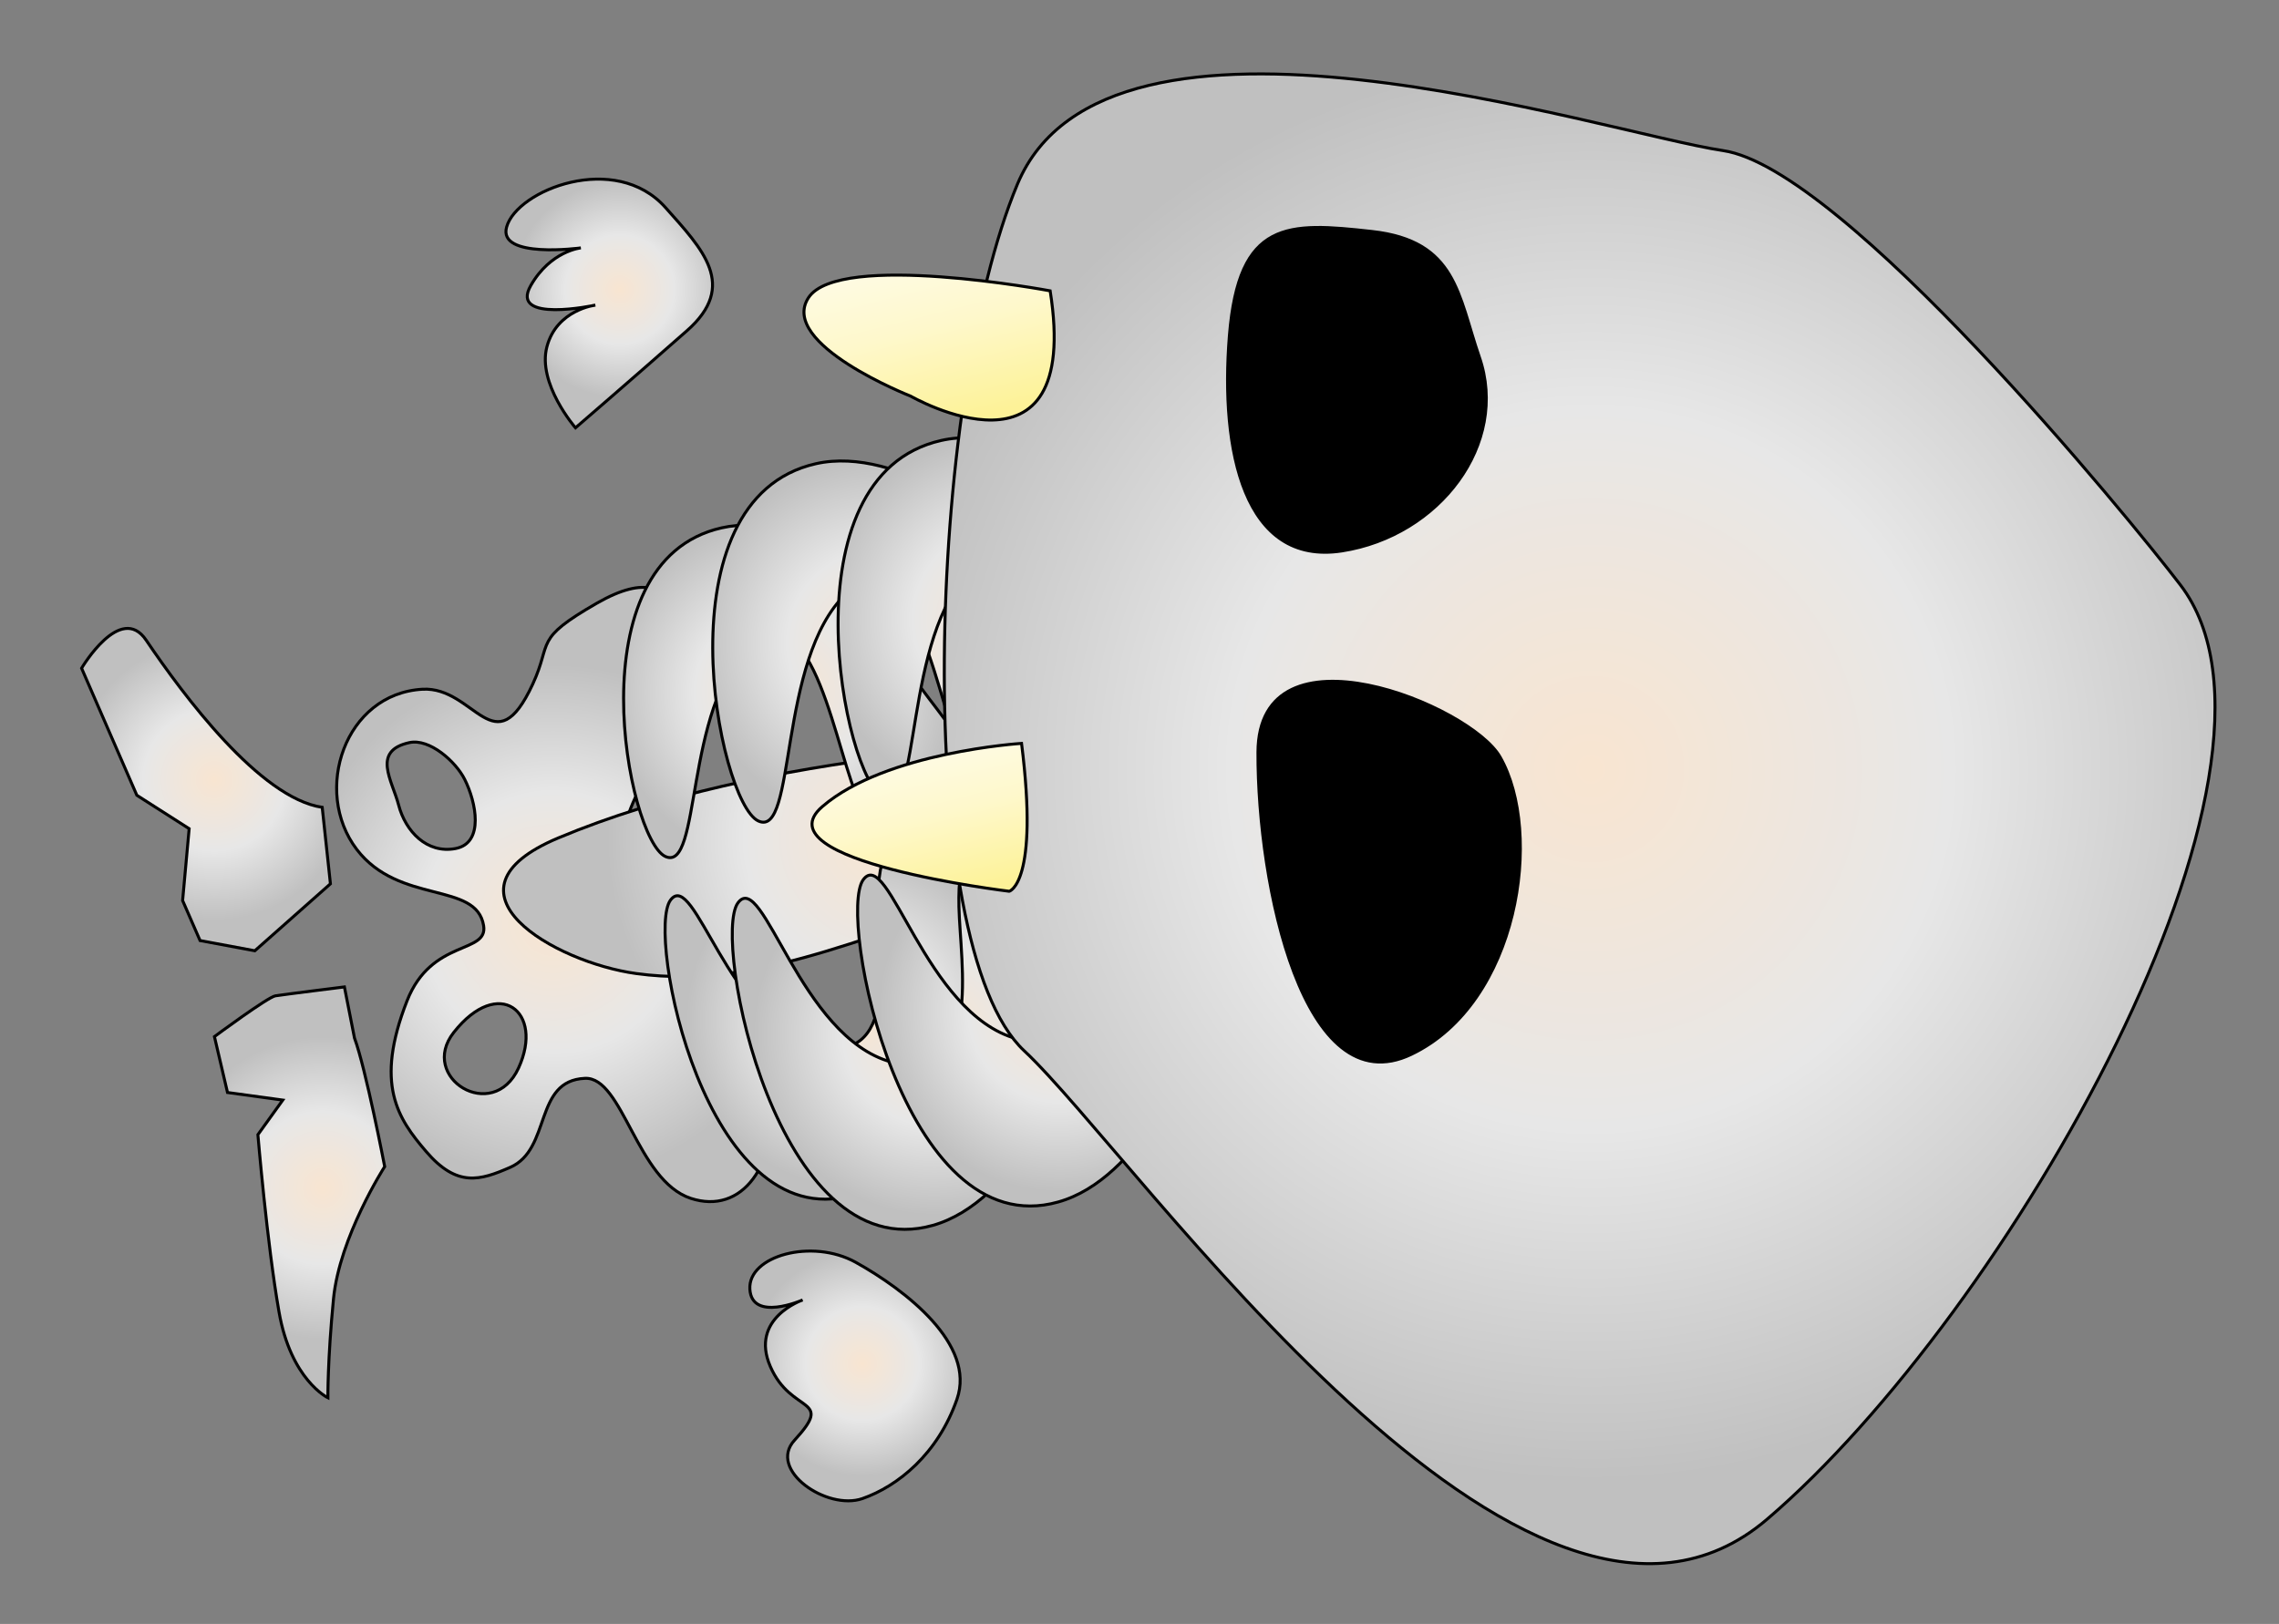 <?xml version="1.0" encoding="utf-8"?>
<!-- Generator: Adobe Illustrator 14.0.0, SVG Export Plug-In . SVG Version: 6.00 Build 43363)  -->
<!DOCTYPE svg PUBLIC "-//W3C//DTD SVG 1.1//EN" "http://www.w3.org/Graphics/SVG/1.1/DTD/svg11.dtd">
<svg version="1.1" id="Calque_1" xmlns="http://www.w3.org/2000/svg" xmlns:xlink="http://www.w3.org/1999/xlink" x="0px" y="0px"
	 width="76.565px" height="54.574px" viewBox="0 0 76.565 54.574" enable-background="new 0 0 76.565 54.574" xml:space="preserve">
<rect x="0" y="0" width="76.565" height="54.574" fill="#808080" stroke="none"/>
<g>
	
		<radialGradient id="SVGID_1_" cx="-261.247" cy="30.403" r="5.078" gradientTransform="matrix(0.245 0.97 -0.97 0.245 104.342 285.881)" gradientUnits="userSpaceOnUse">
		<stop  offset="0.006" style="stop-color:#F8E5D1"/>
		<stop  offset="0.506" style="stop-color:#E7E7E7"/>
		<stop  offset="1" style="stop-color:#C0C0C0"/>
	</radialGradient>
	<path fill="url(#SVGID_1_)" stroke="#000000" stroke-width="0.1" d="M11.909,34.883c0.378,1.017,1.015,4.321,1.015,4.321
		s-1.519,2.364-1.72,4.444c-0.202,2.086-0.188,3.325-0.188,3.325s-1.248-0.601-1.644-2.895c-0.401-2.288-0.708-5.947-0.708-5.947
		L9.5,36.969l-1.857-0.255l-0.439-1.878c0,0,1.8-1.336,2.051-1.371c0.252-0.041,2.316-0.299,2.316-0.299L11.909,34.883z"/>
	
		<radialGradient id="SVGID_2_" cx="-275.433" cy="30.579" r="4.725" gradientTransform="matrix(0.245 0.97 -0.97 0.245 104.342 285.881)" gradientUnits="userSpaceOnUse">
		<stop  offset="0.006" style="stop-color:#F8E5D1"/>
		<stop  offset="0.506" style="stop-color:#E7E7E7"/>
		<stop  offset="1" style="stop-color:#C0C0C0"/>
	</radialGradient>
	<path fill="url(#SVGID_2_)" stroke="#000000" stroke-width="0.1" d="M10.825,27.131c-2.098-0.313-4.661-3.763-5.915-5.618
		c-0.86-1.274-2.169,0.943-2.169,0.943l1.856,4.269l1.758,1.124l-0.22,2.414l0.586,1.345l1.84,0.343l2.54-2.25L10.825,27.131z"/>
	
		<radialGradient id="SVGID_3_" cx="-268.007" cy="20.717" r="8.656" gradientTransform="matrix(0.245 0.97 -0.97 0.245 104.342 285.881)" gradientUnits="userSpaceOnUse">
		<stop  offset="0.006" style="stop-color:#F8E5D1"/>
		<stop  offset="0.506" style="stop-color:#E7E7E7"/>
		<stop  offset="1" style="stop-color:#C0C0C0"/>
	</radialGradient>
	<path fill="url(#SVGID_3_)" stroke="#000000" stroke-width="0.1" d="M20.046,20.274c-2.14,1.23-1.484,1.277-2.146,2.711
		c-1.291,2.793-1.947,0.082-3.705,0.177c-2.609,0.146-3.706,3.419-2.209,5.383c1.422,1.863,4.017,1.069,4.261,2.558
		c0.161,0.967-1.749,0.434-2.571,2.528c-1.103,2.813-0.306,3.961,0.642,5.068c1.039,1.213,1.816,0.97,2.823,0.53
		c1.393-0.612,0.781-2.915,2.511-2.991c1.276-0.059,1.74,3.439,3.558,4.034c1.701,0.557,2.959-1.063,2.751-3.75
		c-0.139-1.77-4.528-4.813-4.947-6.466c-0.693-2.742,1.062-3.936,1.478-5.89C22.941,22.042,23.379,18.359,20.046,20.274z
		 M17.421,35.891c-0.863,1.881-3.375,0.322-2.175-1.198C16.749,32.785,18.294,33.989,17.421,35.891z M15.611,26.19
		c0.381,0.757,0.671,2.142-0.308,2.326c-0.962,0.182-1.68-0.58-1.91-1.459c-0.214-0.825-0.918-1.822,0.36-2.101
		C14.43,24.808,15.311,25.591,15.611,26.19z"/>
	
		<radialGradient id="SVGID_4_" cx="-268.006" cy="9.219" r="9.339" gradientTransform="matrix(0.245 0.97 -0.97 0.245 104.342 285.881)" gradientUnits="userSpaceOnUse">
		<stop  offset="0.006" style="stop-color:#F8E5D1"/>
		<stop  offset="0.506" style="stop-color:#E7E7E7"/>
		<stop  offset="1" style="stop-color:#C0C0C0"/>
	</radialGradient>
	<path fill="url(#SVGID_4_)" stroke="#000000" stroke-width="0.1" d="M41.931,24.354c-7.434,0.628-16.182,0.88-23.169,3.803
		c-4.292,1.796-0.113,4.187,2.609,4.559c4.458,0.618,8.402-1.761,12.649-2.613c3.848-0.771,8.641-0.428,7.952-5.594"/>
	
		<radialGradient id="SVGID_5_" cx="-273.631" cy="11.398" r="5.747" gradientTransform="matrix(0.245 0.97 -0.97 0.245 104.342 285.881)" gradientUnits="userSpaceOnUse">
		<stop  offset="0.006" style="stop-color:#F8E5D1"/>
		<stop  offset="0.506" style="stop-color:#E7E7E7"/>
		<stop  offset="1" style="stop-color:#C0C0C0"/>
	</radialGradient>
	<path fill="url(#SVGID_5_)" stroke="#000000" stroke-width="0.1" d="M31.822,27.5c2.014-2.285-0.875-3.479-1.969-6.271
		c-0.409-1.046-0.486-2.071-1.585-2.651c-1.244-0.655-2.713-1.137-4.025-0.839c-4.995,1.126-3.155,10.453-1.893,11.042
		c1.219,0.565,0.625-4.991,2.815-7.031c2.196-2.048,2.919,3.681,3.732,5.249C29.626,28.408,30.378,29.141,31.822,27.5z"/>
	
		<radialGradient id="SVGID_6_" cx="-262.364" cy="11.714" r="5.634" gradientTransform="matrix(0.245 0.97 -0.97 0.245 104.342 285.881)" gradientUnits="userSpaceOnUse">
		<stop  offset="0.006" style="stop-color:#F8E5D1"/>
		<stop  offset="0.506" style="stop-color:#E7E7E7"/>
		<stop  offset="1" style="stop-color:#C0C0C0"/>
	</radialGradient>
	<path fill="url(#SVGID_6_)" stroke="#000000" stroke-width="0.1" d="M31.843,28.493c2.855,1.052,0.785,2.461,1.154,5.438
		c0.136,1.113-0.539,2.555-1.23,3.583c-0.784,1.166-1.847,2.294-3.146,2.657c-4.929,1.38-6.926-8.804-6.095-9.923
		c0.804-1.075,1.925,4.131,4.822,4.884c2.906,0.762,2.19-3.038,2.161-4.805C29.481,28.739,29.791,27.737,31.843,28.493z"/>
	
		<radialGradient id="SVGID_7_" cx="-274.411" cy="7.766" r="6.191" gradientTransform="matrix(0.245 0.97 -0.97 0.245 104.342 285.881)" gradientUnits="userSpaceOnUse">
		<stop  offset="0.006" style="stop-color:#F8E5D1"/>
		<stop  offset="0.506" style="stop-color:#E7E7E7"/>
		<stop  offset="1" style="stop-color:#C0C0C0"/>
	</radialGradient>
	<path fill="url(#SVGID_7_)" stroke="#000000" stroke-width="0.1" d="M35.542,26.255c2.127-2.473-0.955-3.792-2.134-6.839
		c-0.442-1.141-0.532-2.254-1.705-2.89c-1.327-0.722-2.896-1.257-4.291-0.943c-5.307,1.195-3.292,11.354-1.942,12.003
		c1.301,0.624,0.633-5.423,2.952-7.63c2.322-2.215,3.129,4.021,4.003,5.736C33.211,27.228,34.012,28.03,35.542,26.255z"/>
	
		<radialGradient id="SVGID_8_" cx="-261.221" cy="9.235" r="6.061" gradientTransform="matrix(0.245 0.97 -0.97 0.245 104.342 285.881)" gradientUnits="userSpaceOnUse">
		<stop  offset="0.006" style="stop-color:#F8E5D1"/>
		<stop  offset="0.506" style="stop-color:#E7E7E7"/>
		<stop  offset="1" style="stop-color:#C0C0C0"/>
	</radialGradient>
	<path fill="url(#SVGID_8_)" stroke="#000000" stroke-width="0.1" d="M34.69,28.496c3.047,1.163,0.854,2.684,1.261,5.921
		c0.157,1.219-0.555,2.777-1.285,3.894c-0.826,1.266-1.951,2.481-3.328,2.868c-5.235,1.471-7.428-9.621-6.549-10.834
		c0.848-1.166,2.07,4.509,5.162,5.347c3.095,0.844,2.31-3.296,2.265-5.215C32.18,28.745,32.502,27.658,34.69,28.496z"/>
	
		<radialGradient id="SVGID_9_" cx="-274.136" cy="3.491" r="6.191" gradientTransform="matrix(0.245 0.97 -0.97 0.245 104.342 285.881)" gradientUnits="userSpaceOnUse">
		<stop  offset="0.006" style="stop-color:#F8E5D1"/>
		<stop  offset="0.506" style="stop-color:#E7E7E7"/>
		<stop  offset="1" style="stop-color:#C0C0C0"/>
	</radialGradient>
	<path fill="url(#SVGID_9_)" stroke="#000000" stroke-width="0.1" d="M39.753,25.473c2.126-2.473-0.958-3.794-2.134-6.839
		c-0.442-1.138-0.536-2.253-1.705-2.892c-1.33-0.722-2.897-1.255-4.293-0.94c-5.304,1.194-3.289,11.353-1.939,12
		c1.301,0.625,0.63-5.423,2.952-7.629c2.322-2.216,3.127,4.024,4.002,5.733C37.421,26.445,38.222,27.248,39.753,25.473z"/>
	
		<radialGradient id="SVGID_10_" cx="-260.948" cy="4.961" r="6.061" gradientTransform="matrix(0.245 0.97 -0.97 0.245 104.342 285.881)" gradientUnits="userSpaceOnUse">
		<stop  offset="0.006" style="stop-color:#F8E5D1"/>
		<stop  offset="0.506" style="stop-color:#E7E7E7"/>
		<stop  offset="1" style="stop-color:#C0C0C0"/>
	</radialGradient>
	<path fill="url(#SVGID_10_)" stroke="#000000" stroke-width="0.1" d="M38.902,27.714c3.047,1.163,0.853,2.684,1.261,5.921
		c0.154,1.216-0.555,2.777-1.285,3.894c-0.826,1.266-1.951,2.481-3.328,2.865c-5.235,1.474-7.428-9.615-6.551-10.828
		c0.85-1.169,2.071,4.506,5.164,5.344c3.092,0.844,2.31-3.296,2.266-5.218C36.39,27.966,36.713,26.879,38.902,27.714z"/>
	
		<radialGradient id="SVGID_11_" cx="-803.24" cy="-61.142" r="23.923" gradientTransform="matrix(0.245 0.97 -0.97 0.245 190.933 819.974)" gradientUnits="userSpaceOnUse">
		<stop  offset="0.006" style="stop-color:#F8E5D1"/>
		<stop  offset="0.506" style="stop-color:#E7E7E7"/>
		<stop  offset="1" style="stop-color:#C0C0C0"/>
	</radialGradient>
	<path fill="url(#SVGID_11_)" stroke="#000000" stroke-width="0.1" d="M73.252,19.657c-1.726-2.26-11.32-13.998-15.363-14.596
		c-4.04-0.602-20.679-6.123-23.708,1.129c-3.031,7.251-3.592,25.551,0.23,29.125c3.823,3.571,16.881,22.646,24.958,15.738
		C67.449,44.149,77.946,25.789,73.252,19.657z"/>
	
		<linearGradient id="SVGID_12_" gradientUnits="userSpaceOnUse" x1="-825.67" y1="-43.596" x2="-819.794" y2="-43.596" gradientTransform="matrix(0.245 0.97 -0.97 0.245 190.933 819.974)">
		<stop  offset="0.006" style="stop-color:#FEFBE5"/>
		<stop  offset="0.449" style="stop-color:#FEF8CB"/>
		<stop  offset="1" style="stop-color:#FDF298"/>
	</linearGradient>
	<path fill="url(#SVGID_12_)" stroke="#000000" stroke-width="0.1" d="M35.281,9.774c0,0-7.087-1.329-8.117,0.227
		c-1.03,1.559,3.431,3.312,3.431,3.312S36.365,16.632,35.281,9.774z"/>
	
		<linearGradient id="SVGID_13_" gradientUnits="userSpaceOnUse" x1="-809.362" y1="-39.294" x2="-804.371" y2="-39.294" gradientTransform="matrix(0.245 0.97 -0.97 0.245 190.933 819.974)">
		<stop  offset="0.006" style="stop-color:#FEFBE5"/>
		<stop  offset="0.449" style="stop-color:#FEF8CB"/>
		<stop  offset="1" style="stop-color:#FDF298"/>
	</linearGradient>
	<path fill="url(#SVGID_13_)" stroke="#000000" stroke-width="0.1" d="M34.32,24.982c0,0-4.564,0.287-6.694,2.125
		c-2.13,1.834,6.281,2.845,6.281,2.845S34.915,29.694,34.32,24.982z"/>
	<path stroke="#000000" stroke-width="0.1" d="M50.395,25.438c-0.996-1.748-8.118-4.641-8.133-0.157
		c-0.015,4.487,1.531,11.878,5.147,10.153C51.028,33.708,51.854,27.989,50.395,25.438z"/>
	<path stroke="#000000" stroke-width="0.1" d="M49.698,11.995c-0.718-2.083-0.765-3.901-3.604-4.216
		c-2.836-0.316-4.477-0.397-4.791,3.497c-0.313,3.895,0.498,7.742,3.774,7.239C48.359,18.009,50.706,14.916,49.698,11.995z"/>
	
		<radialGradient id="SVGID_14_" cx="-251.093" cy="14.281" r="3.777" gradientTransform="matrix(0.245 0.97 -0.97 0.245 104.342 285.881)" gradientUnits="userSpaceOnUse">
		<stop  offset="0.006" style="stop-color:#F8E5D1"/>
		<stop  offset="0.506" style="stop-color:#E7E7E7"/>
		<stop  offset="1" style="stop-color:#C0C0C0"/>
	</radialGradient>
	<path fill="url(#SVGID_14_)" stroke="#000000" stroke-width="0.1" d="M28.75,42.421c1.676,0.935,4.042,2.757,3.4,4.6
		c-0.637,1.837-1.985,2.924-3.177,3.34c-1.191,0.413-3.198-0.964-2.279-1.963c1.356-1.474-0.105-0.847-0.813-2.473
		c-0.709-1.626,1.083-2.238,1.083-2.238s-1.708,0.753-1.772-0.366C25.129,42.204,27.277,41.604,28.75,42.421z"/>
	
		<radialGradient id="SVGID_15_" cx="-288.063" cy="13.346" r="3.622" gradientTransform="matrix(0.245 0.97 -0.97 0.245 104.342 285.881)" gradientUnits="userSpaceOnUse">
		<stop  offset="0.006" style="stop-color:#F8E5D1"/>
		<stop  offset="0.506" style="stop-color:#E7E7E7"/>
		<stop  offset="1" style="stop-color:#C0C0C0"/>
	</radialGradient>
	<path fill="url(#SVGID_15_)" stroke="#000000" stroke-width="0.1" d="M22.358,6.975c1.239,1.395,2.451,2.618,0.716,4.143
		c-1.964,1.729-3.74,3.259-3.74,3.259s-1.293-1.487-0.959-2.729C18.708,10.404,20,10.254,20,10.254s-2.903,0.627-2.168-0.659
		c0.669-1.169,1.682-1.264,1.682-1.264s-2.802,0.378-2.493-0.705C17.369,6.389,20.665,5.076,22.358,6.975z"/>
</g>
</svg>
